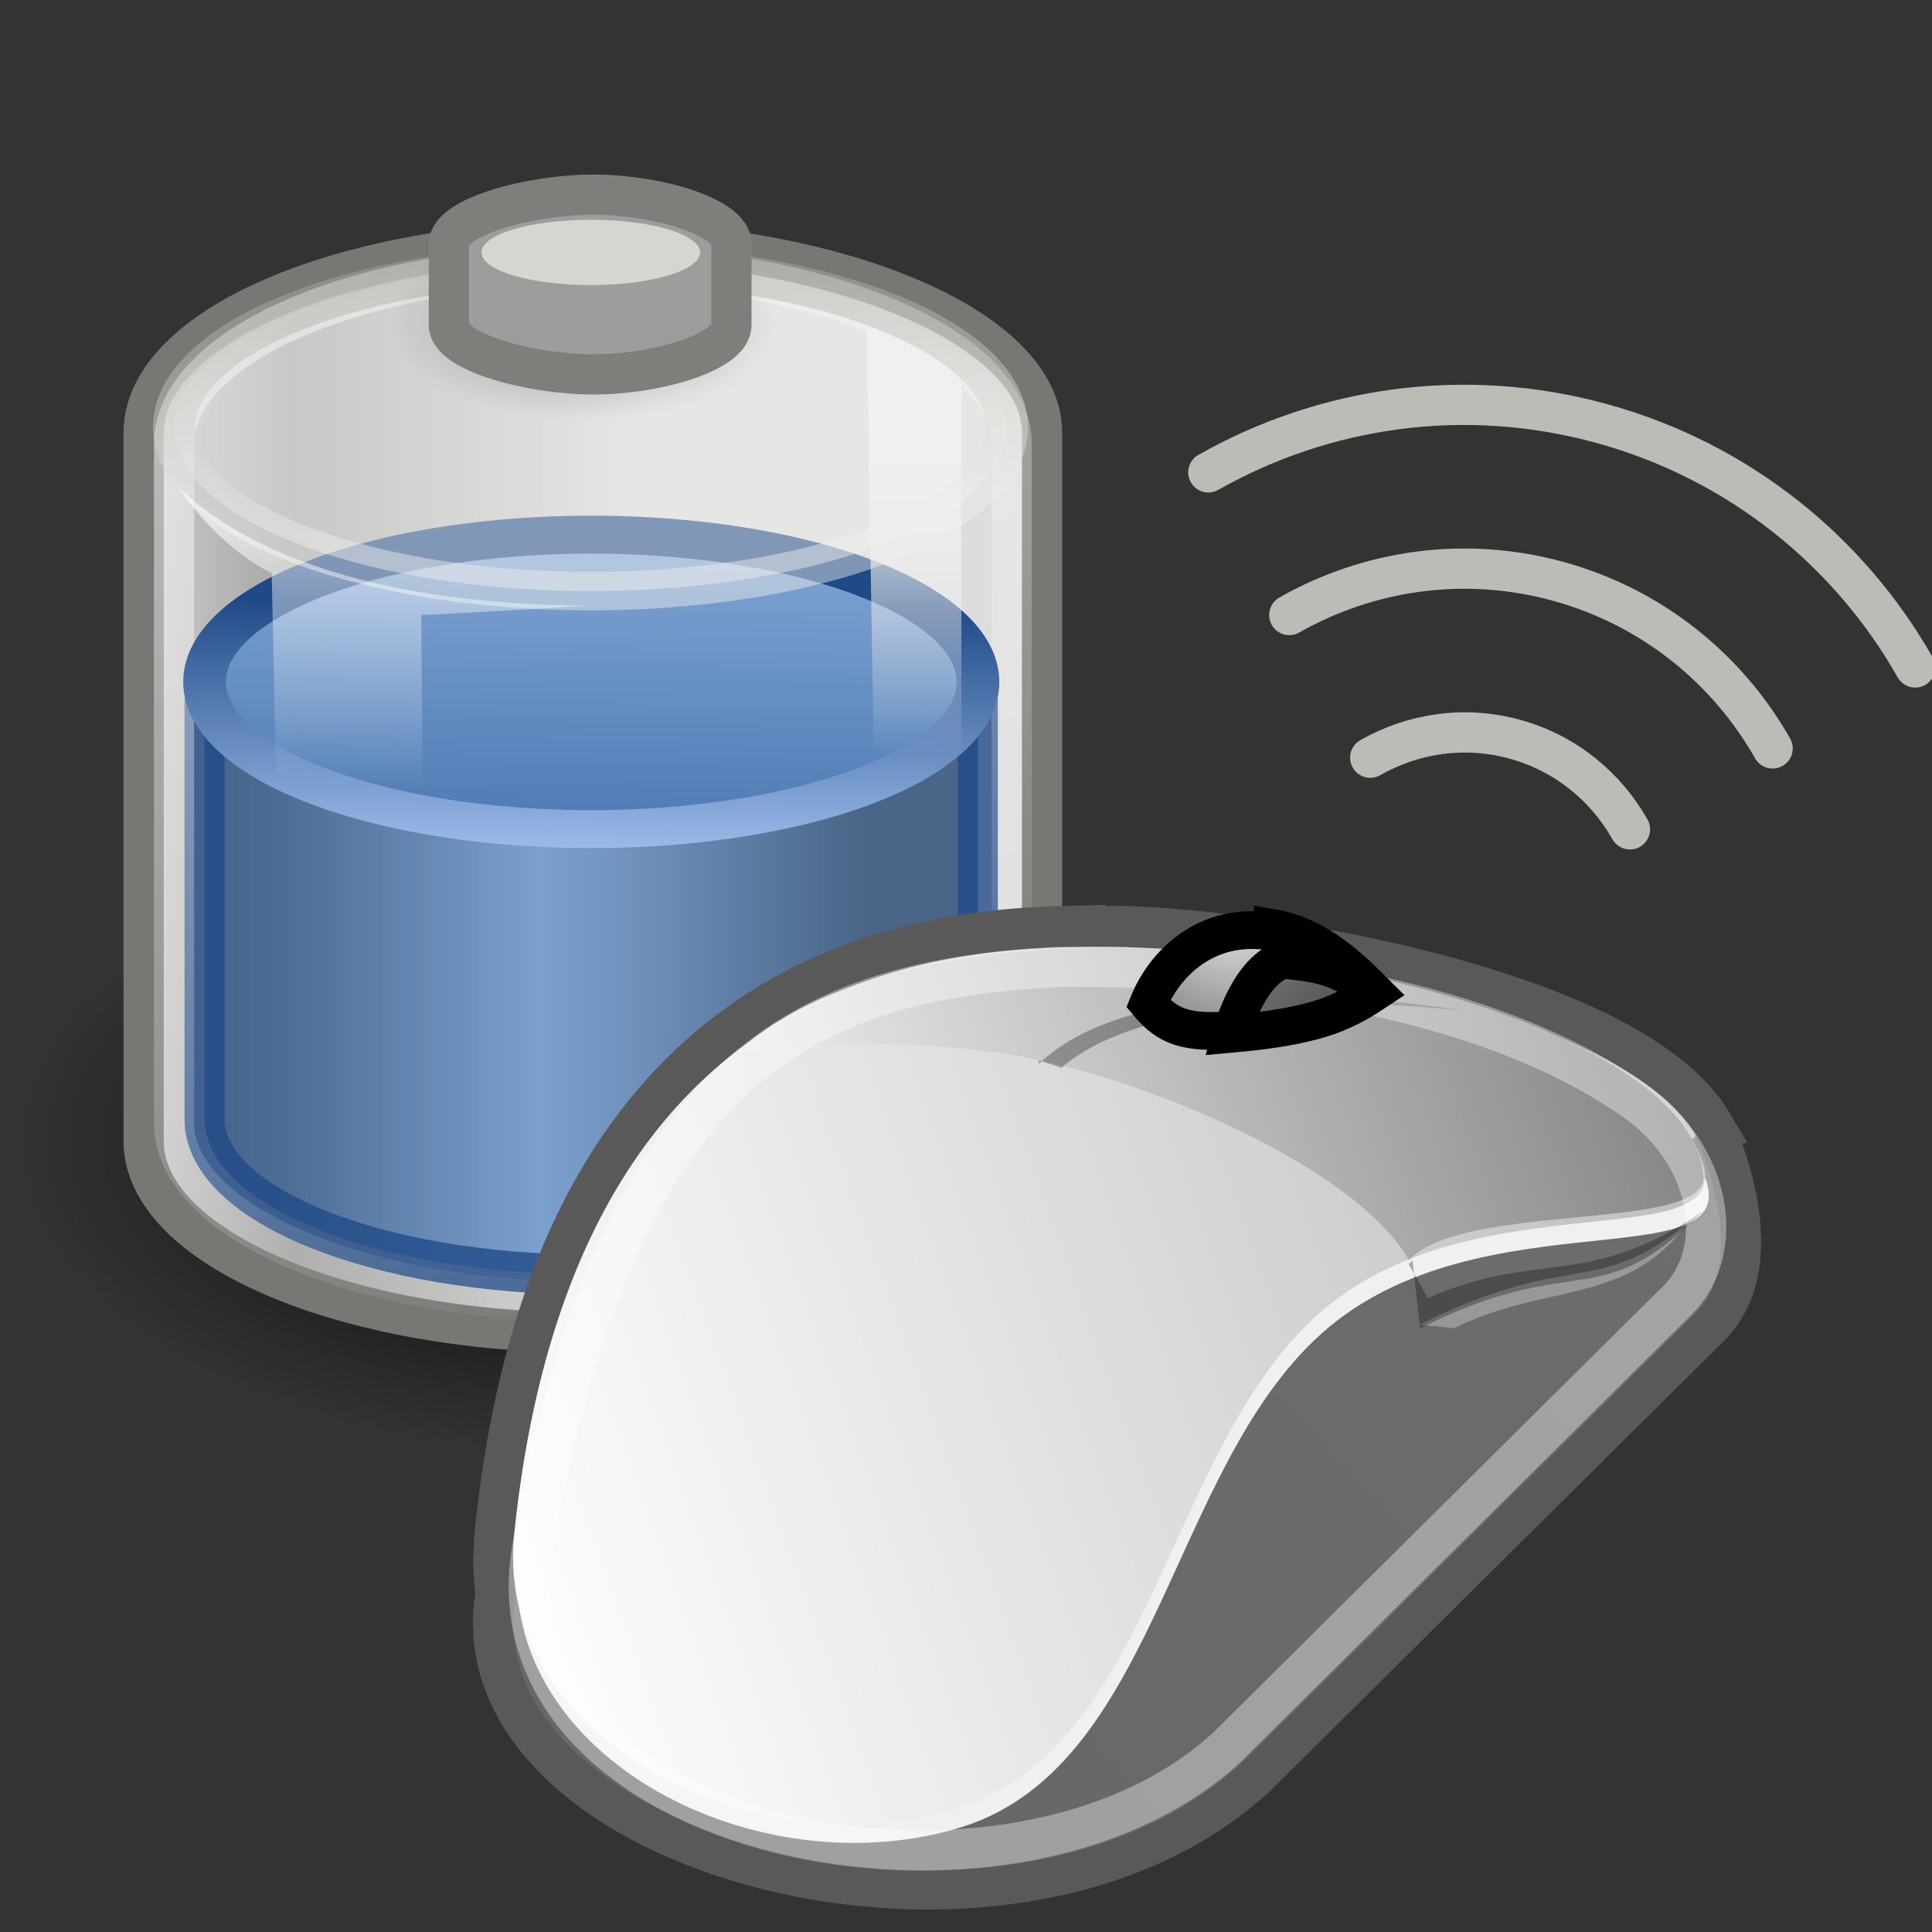 <?xml version="1.0" encoding="UTF-8" standalone="no"?>
<!-- Created with Inkscape (http://www.inkscape.org/) -->
<svg id="svg1328" xmlns="http://www.w3.org/2000/svg" height="48" width="48" version="1.0" xmlns:xlink="http://www.w3.org/1999/xlink">
 <rect width="100%" height="100%" fill="#333333" stroke="none"/>
 <defs id="defs3">
  <linearGradient id="aigrd2" y2="13.048" gradientUnits="userSpaceOnUse" x2="34.009" gradientTransform="matrix(.938 0 0 .938 6.486 12.646)" y1="30.36" x1="16.345">
   <stop id="stop3655" style="stop-color:#686868" offset="0"/>
   <stop id="stop3657" style="stop-color:#6d6d6d" offset="1"/>
  </linearGradient>
  <linearGradient id="aigrd3" y2="15.62" gradientUnits="userSpaceOnUse" x2="39.192" gradientTransform="matrix(.938 0 0 .938 6.486 12.646)" y1="27.354" x1="6.862">
   <stop id="stop3664" style="stop-color:#fcfcfc" offset="0"/>
   <stop id="stop3666" style="stop-color:#bbb" offset="1"/>
  </linearGradient>
  <linearGradient id="aigrd4" y2="11.608" gradientUnits="userSpaceOnUse" x2="37.141" gradientTransform="matrix(.938 0 0 .938 6.486 12.646)" y1="19.663" x1="14.948">
   <stop id="stop3671" style="stop-color:#ebebeb" offset="0"/>
   <stop id="stop3673" style="stop-color:#818181" offset="1"/>
  </linearGradient>
  <radialGradient id="aigrd6" gradientUnits="userSpaceOnUse" cy="15.932" cx="12.472" gradientTransform="matrix(.907 .421 -.421 .907 19.29 -10.214)" r="6.165">
   <stop id="stop3693" style="stop-color:#9e9e9e" offset="0"/>
   <stop id="stop3695" style="stop-color:#535353" offset="1"/>
  </radialGradient>
  <radialGradient id="aigrd5" gradientUnits="userSpaceOnUse" cy="15.984" cx="14.547" gradientTransform="matrix(.907 .421 -.421 .907 19.29 -10.214)" r="4.51">
   <stop id="stop3686" style="stop-color:#efefef" offset="0"/>
   <stop id="stop3688" style="stop-color:#6d6d6d" offset="1"/>
  </radialGradient>
  <linearGradient id="linearGradient3247">
   <stop id="stop3249" style="stop-color:#f0f0f0" offset="0"/>
   <stop id="stop3251" style="stop-color:#f0f0f0;stop-opacity:0" offset="1"/>
  </linearGradient>
  <linearGradient id="linearGradient3233">
   <stop id="stop3235" style="stop-color:#eeeeec" offset="0"/>
   <stop id="stop3237" style="stop-color:#a3a398" offset="1"/>
  </linearGradient>
  <linearGradient id="linearGradient4126">
   <stop id="stop4128" offset="0"/>
   <stop id="stop4130" style="stop-opacity:0" offset="1"/>
  </linearGradient>
  <radialGradient id="radialGradient4132" xlink:href="#linearGradient4126" gradientUnits="userSpaceOnUse" cy="40" cx="23.857" gradientTransform="matrix(1 0 0 .5 0 20)" r="17.143"/>
  <linearGradient id="linearGradient3253" y2="29.918" xlink:href="#linearGradient3247" gradientUnits="userSpaceOnUse" x2="34.244" gradientTransform="matrix(.786 0 0 .786 -4.235 .239)" y1="17.695" x1="34.244"/>
  <linearGradient id="linearGradient4678" y2="13.048" xlink:href="#aigrd2" gradientUnits="userSpaceOnUse" x2="34.009" gradientTransform="matrix(.938 0 0 .938 6.491 12.624)" y1="30.36" x1="16.345"/>
  <linearGradient id="linearGradient4003" y2="26.719" gradientUnits="userSpaceOnUse" x2="38.826" gradientTransform="matrix(.766 0 0 .779 -3.92 -3.051)" y1="26.719" x1="9.303">
   <stop id="stop4136" style="stop-color:#d6d7d5" offset="0"/>
   <stop id="stop4148" style="stop-color:#d1d2d0" offset=".25"/>
   <stop id="stop4142" style="stop-color:#a5a6a3" offset=".5"/>
   <stop id="stop4138" style="stop-color:#dddedc" offset="1"/>
  </linearGradient>
  <linearGradient id="linearGradient4005" y2="32.489" gradientUnits="userSpaceOnUse" x2="32.397" gradientTransform="matrix(.99 0 0 1 .972 -1.949)" y1="32.489" x1="11.003">
   <stop id="stop3807" style="stop-color:#284e7f" offset="0"/>
   <stop id="stop3813" style="stop-color:#6694cf" offset=".5"/>
   <stop id="stop3809" style="stop-color:#234570" offset="1"/>
  </linearGradient>
  <linearGradient id="linearGradient4007" y2="56.576" gradientUnits="userSpaceOnUse" x2="37.969" gradientTransform="matrix(.747 0 0 .78 -3.475 -3.056)" y1="14.004" x1="17.16">
   <stop id="stop4178" style="stop-color:#fff" offset="0"/>
   <stop id="stop4180" style="stop-color:#fff;stop-opacity:0" offset="1"/>
  </linearGradient>
  <linearGradient id="linearGradient4009" y2="5.562" gradientUnits="userSpaceOnUse" x2="21.756" y1="25.114" x1="21.487">
   <stop id="stop3262" style="stop-color:#3465a4" offset="0"/>
   <stop id="stop3264" style="stop-color:#8fb1dc" offset="1"/>
  </linearGradient>
  <linearGradient id="linearGradient4011" y2="20.118" gradientUnits="userSpaceOnUse" x2="25.573" y1="11.17" x1="25.698">
   <stop id="stop3817" style="stop-color:#204a87" offset="0"/>
   <stop id="stop3819" style="stop-color:#98b8e7" offset="1"/>
  </linearGradient>
  <linearGradient id="linearGradient4013" y2="29.918" xlink:href="#linearGradient3247" gradientUnits="userSpaceOnUse" x2="34.244" gradientTransform="matrix(.786 0 0 .786 -4.235 -1.761)" y1="17.695" x1="34.244"/>
  <linearGradient id="linearGradient4015" y2="8.048" xlink:href="#linearGradient3233" gradientUnits="userSpaceOnUse" x2="23.434" y1="17.246" x1="24"/>
  <linearGradient id="linearGradient4019" y2="30" gradientUnits="userSpaceOnUse" x2="15.786" gradientTransform="matrix(.786 0 0 .786 -4.426 -1.111)" y1="19.5" x1="16.071">
   <stop id="stop6926" style="stop-color:#fff" offset="0"/>
   <stop id="stop6928" style="stop-color:#fff;stop-opacity:0" offset="1"/>
  </linearGradient>
 </defs>
 <g id="layer1">
  <path id="path3366" style="color:#000000;display:block;fill:url(#radialGradient4132)" d="m41 40a17.143 8.571 0 1 1 -34.286 0 17.143 8.571 0 1 1 34.286 0z" transform="matrix(.832 0 0 .905 -5.112 -7.837)"/>
  <path id="path3245" style="opacity:.687;color:#000000;display:block;fill:url(#linearGradient3253)" d="m23.945 9.421c-0.871-0.774-1.608-1.01-2.381-1.389l0.238 14.685 2.143 2.541v-15.837z"/>
  <g id="g2145" transform="matrix(.768 0 0 .768 -3.856 2.092)">
   <g id="g2147">
    <path id="path2149" style="color:#000000;display:block;fill:url(#radialGradient4132)" d="m41 40a17.143 8.571 0 1 1 -34.286 0 17.143 8.571 0 1 1 34.286 0z" transform="matrix(1.05 0 0 1.167 -1.05 -13.7)"/>
    <path id="path2151" style="color:#000000;stroke:#767973;stroke-miterlimit:10;stroke-width:1.301;display:block;fill:url(#linearGradient4003)" d="m24.071 5.074c-7.944 0-14.403 2.778-14.403 6.196-0 0.246-0 22.67-0 22.925 0 3.418 6.459 6.196 14.403 6.196 7.944 0 14.66-2.778 14.66-6.196v-22.925c0-3.417-6.716-6.196-14.66-6.196z"/>
    <path id="path2153" style="opacity:.791;color:#000000;stroke:#204a87;stroke-miterlimit:10;stroke-width:1.296;display:block;fill:url(#linearGradient4005)" d="m23.515 14.947c-6.61 0.135-11.877 2.34-11.877 5.028v13.507c0 2.775 5.584 5.028 12.493 5.028 6.908 0 12.521-2.253 12.521-5.028v-13.507c0-2.775-5.613-5.028-12.521-5.028-0.216 0-0.403-0.004-0.616 0z"/>
    <path id="path2155" style="opacity:.544;color:#000000;stroke:url(#linearGradient4007);stroke-miterlimit:10;stroke-width:1.301;display:block;fill:none" d="m24.08 5.854c-7.407 0-13.429 2.594-13.429 5.785v21.966c0 3.191 6.022 5.785 13.429 5.785 7.406 0 13.668-2.594 13.668-5.785v-21.966c0-3.191-6.262-5.785-13.668-5.785z"/>
    <path id="path2157" style="color:#000000;stroke:url(#linearGradient4011);stroke-miterlimit:10;stroke-width:1.418;display:block;fill:url(#linearGradient4009)" d="m36.857 14.071a12.857 5.5 0 1 1 -25.714 0 12.857 5.5 0 1 1 25.714 0z" transform="matrix(.973 0 0 .866 .796 7.15)"/>
    <path id="path2159" style="color:#000000;display:block;fill:url(#linearGradient4013)" d="m36.122 9.572c-1.121-0.985-2.069-1.285-3.063-1.768l0.306 18.688 2.757 3.232v-20.152z"/>
    <path id="path2161" style="opacity:.467;color:#000000;stroke:url(#linearGradient4015);stroke-miterlimit:10;stroke-width:1.294;display:block;fill:#f0f0f0" d="m36.857 14.071a12.857 5.5 0 1 1 -25.714 0 12.857 5.5 0 1 1 25.714 0z" transform="matrix(1.048 0 0 .964 -1.029 -2.469)"/>
    <path id="path2163" style="opacity:.308;color:#000000;display:block;fill:url(#radialGradient4132)" d="m41 40a17.143 8.571 0 1 1 -34.286 0 17.143 8.571 0 1 1 34.286 0z" transform="matrix(.367 0 0 .363 15.138 -6.766)"/>
    <path id="path2165" style="color:#000000;stroke:#7d7f7a;stroke-miterlimit:10;stroke-width:1.301;display:block;fill:#9d9e9b" d="m24.225 3.572c-2.025 0-4.682 0.714-4.682 1.593v2.63c0 0.878 2.657 1.593 4.682 1.593 2.024 0 4.457-0.714 4.457-1.593v-2.63c0-0.878-2.433-1.593-4.457-1.593z"/>
    <path id="path2167" style="opacity:.582;color:#000000;display:block;fill:url(#linearGradient4019)" d="m13.81 15.815l0.361 16.786 4.62 1.286-0.144-16.714s1.96-0.089 5.353-0.303c-6.567-0.05-10.857-1.578-13.222-3.84 1.432 2.092 3.032 2.785 3.032 2.785z"/>
    <path id="path2169" style="color:#000000;display:block;stroke:url(#linearGradient4015);stroke-miterlimit:10;stroke-width:5.663;fill:#d3d7cf" d="m36.857 14.071a12.857 5.5 0 1 1 -25.714 0 12.857 5.5 0 1 1 25.714 0z" transform="matrix(.275 0 0 .192 17.533 2.74)"/>
   </g>
  </g>
  <path id="path3796" style="stroke:#595959;stroke-width:2;fill:url(#linearGradient4678)" d="m26.478 23.505c-4.056 0.103-12.328 1.279-13.688 14.625-0.045 0.494-0.047 0.979 0.032 1.437-0.002 0.008 0.001 0.024 0 0.031-1.165 5.975 12.163 9.634 18.062 4.157l11.25-11.157c1.319-1.319 0.15-4.04 0-4.375-0.01-0.022 0-0.031 0-0.031-1.876-3.189-11.154-4.687-14.531-4.687-0.317 0-0.705-0.011-1.125 0z"/>
  <path id="path3659" style="fill:url(#aigrd2)" d="m42.129 28.216l-28.327 9.286c-5.253 7.129 10.505 12.381 17.071 6.285l11.256-11.162c1.406-1.407 0-4.409 0-4.409z"/>
  <path id="path3661" style="fill:#f0f0f0" d="m42.129 28.685c-1.876-3.189-11.162-4.689-14.539-4.689-3.283 0-13.319-0.094-14.726 14.632-0.469 5.065 6.003 8.348 11.068 6.753 4.971-1.594 5.159-9.38 9.286-12.569s10.786-0.844 8.911-4.033v-0.094z"/>
  <path id="path3668" style="fill:url(#aigrd3)" d="m42.129 28.216c-1.876-3.189-11.162-4.689-14.539-4.689s-13.319-0.094-14.82 14.632c-0.469 5.065 6.003 8.348 11.068 6.753 4.971-1.594 5.159-9.379 9.286-12.569 4.127-3.189 10.787-0.844 8.911-4.033l0.094-0.094z"/>
  <path id="path3675" style="fill:url(#aigrd4)" d="m42.316 29.154c0.282 1.501-5.909 0.657-7.316 2.158-1.126-2.064-5.722-4.221-9.192-4.972-3.377-0.75-7.504-0.187-7.504-0.187 5.722-5.253 23.543-1.688 24.012 3.001z"/>
  <path id="path3677" style="opacity:.3;fill:#fff" d="m35.281 32.906c3.752-1.876 4.409-0.656 6.66-2.532-1.501 2.063-3.564 1.5-5.815 2.626l-0.938-0.094h0.093z"/>
  <path id="path3679" style="opacity:.3" d="m35.094 31.312l0.187 1.688c3.94-1.97 4.409-0.281 7.035-2.908-2.908 1.97-4.033 0.938-6.847 2.158l-0.469-0.845 0.094-0.093z"/>
  <path id="path3681" style="opacity:.3" d="m25.808 26.34l0.563 0.188c2.72-2.345 10.036-1.407 10.036-1.407s-7.785-1.407-10.599 1.313v-0.094z"/>
  <path id="path4680" style="opacity:.374;stroke:#fff;fill:none" d="m26.209 24.025c-6.092 0.344-10.84 2.297-12.981 14.403-1.296 7.328 11.863 9.988 17.27 4.968l11.185-11.099c1.209-1.209 0.875-3.585-1.063-4.947-4.045-2.846-10.285-3.325-13.38-3.325-0.29 0-0.646-0.01-1.031 0z"/>
  <g id="g3683" style="stroke:#000;fill:#bababa" transform="matrix(.938 0 0 .938 6.486 12.646)">
   <path id="path3690" style="fill:url(#aigrd5)" d="m26.8 11.2c-1.8-0.3-2.9 0.9-3.3 1.9 0.5 0.6 1 0.8 2.2 0.7 1.8-0.1 2.6-0.2 3.8-1-0.6-0.6-1.5-1.5-2.7-1.7v0.1z"/>
   <path id="path3697" style="fill:url(#aigrd6)" d="m27.6 11.9c-1.1-0.2-1.7 1.3-1.9 2 1.1-0.1 2.9-0.3 3.6-1.1-0.3-0.4-0.9-0.7-1.7-0.8v-0.1z"/>
  </g>
  <path id="path3235" style="color:#000000;stroke:#babdb6;stroke-linecap:round;fill:none" d="m47.583 16.583c-1.631-2.873-4.364-5.116-7.778-6.058-3.413-0.942-6.91-0.418-9.784 1.211"/>
  <path id="path3233" style="color:#000000;stroke:#babdb6;stroke-linecap:round;fill:none" d="m44.04 18.594c-1.116-1.966-2.983-3.504-5.317-4.148-2.334-0.645-4.726-0.282-6.691 0.834"/>
  <path id="path3227" style="color:#000000;stroke:#babdb6;stroke-linecap:round;fill:none" d="m40.496 20.605c-0.601-1.06-1.597-1.891-2.855-2.238-1.258-0.348-2.539-0.144-3.598 0.457"/>
 </g>
</svg>
